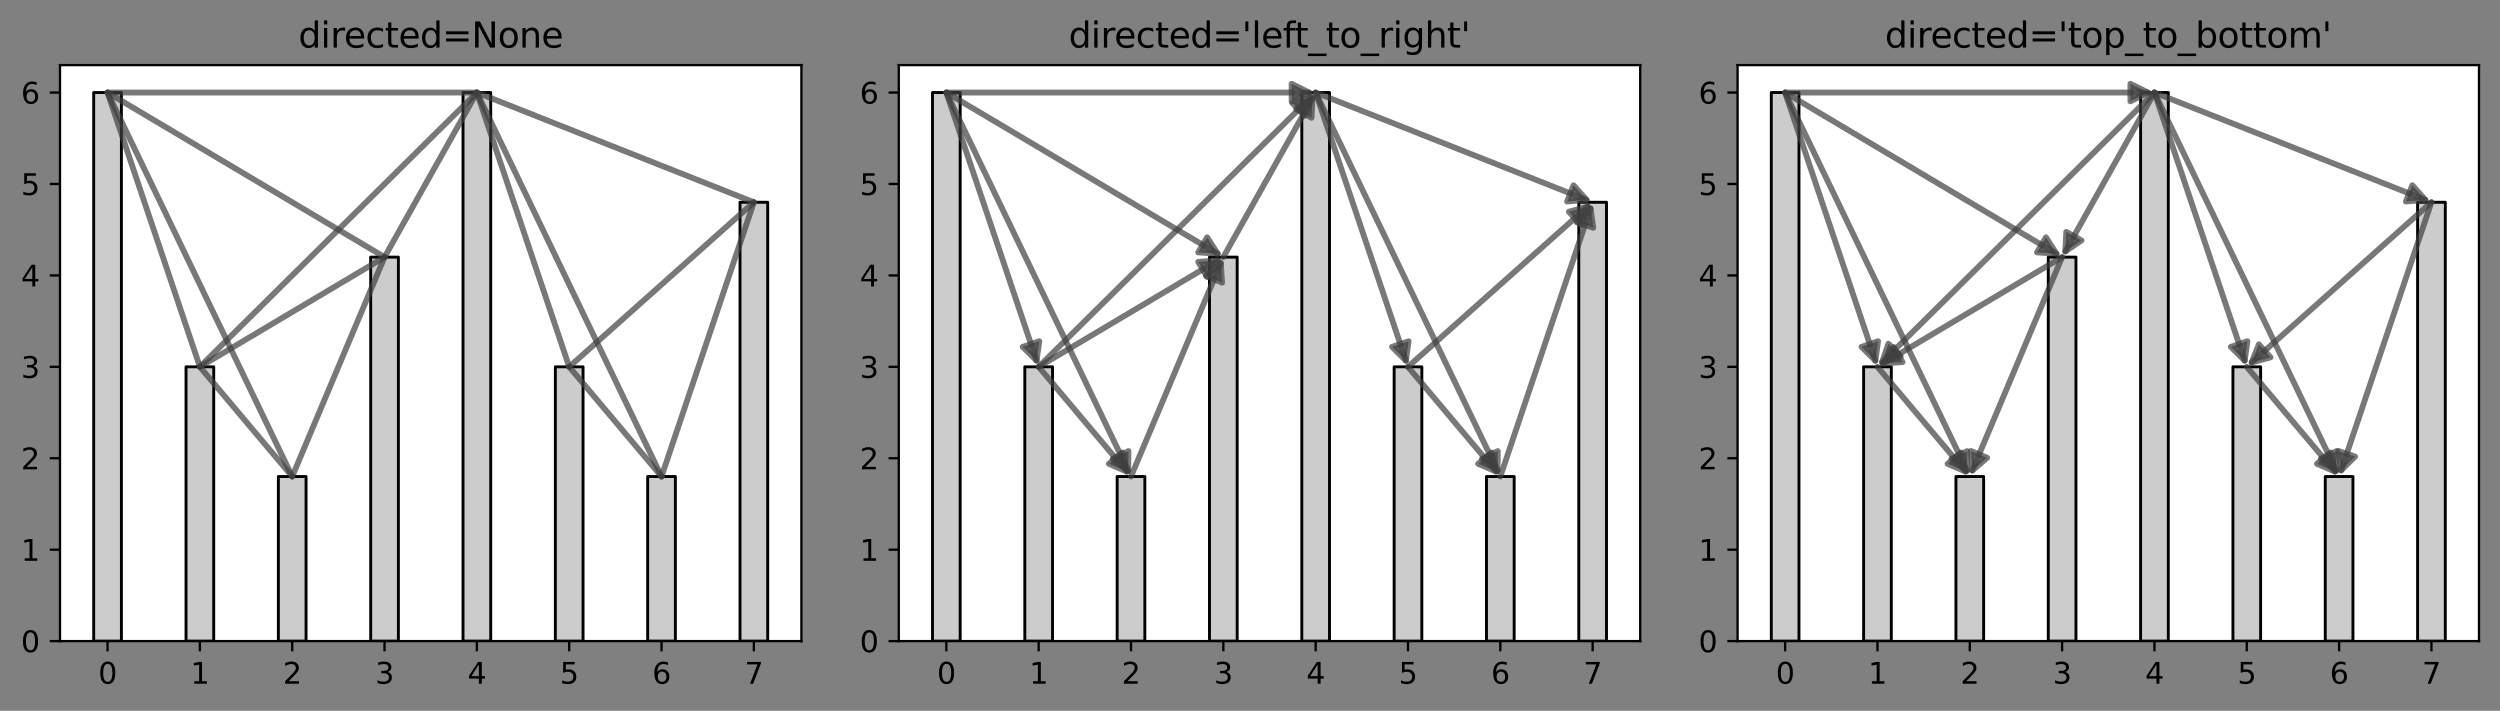 <?xml version="1.0" encoding="utf-8" standalone="no"?>
<!DOCTYPE svg PUBLIC "-//W3C//DTD SVG 1.1//EN"
  "http://www.w3.org/Graphics/SVG/1.1/DTD/svg11.dtd">
<svg height="243.596pt" version="1.1" viewBox="0 0 856.788 243.596" width="856.788pt" xmlns="http://www.w3.org/2000/svg" xmlns:xlink="http://www.w3.org/1999/xlink">
 <rect x="0" y="0" width="856.788" height="243.596" fill="#808080" stroke="none"/>
 <defs>
  <style type="text/css">*{stroke-linecap:butt;stroke-linejoin:round;}</style>
 </defs>
 <g id="figure_1">
  <g id="patch_1">
   <path d="M 0 243.596 
L 856.788 243.596 
L 856.788 0 
L 0 0 
z
" style="fill:none;"/>
  </g>
  <g id="axes_1">
   <g id="patch_2">
    <path d="M 20.562 219.718 
L 274.654 219.718 
L 274.654 22.318 
L 20.562 22.318 
z
" style="fill:#ffffff;"/>
   </g>
   <g id="patch_3">
    <path clip-path="url(#pc26e6cf42a)" d="M 32.112 219.718 
L 41.605 219.718 
L 41.605 31.718 
L 32.112 31.718 
z
" style="fill:#cccccc;stroke:#000000;stroke-linejoin:miter;"/>
   </g>
   <g id="patch_4">
    <path clip-path="url(#pc26e6cf42a)" d="M 63.755 219.718 
L 73.248 219.718 
L 73.248 125.718 
L 63.755 125.718 
z
" style="fill:#cccccc;stroke:#000000;stroke-linejoin:miter;"/>
   </g>
   <g id="patch_5">
    <path clip-path="url(#pc26e6cf42a)" d="M 95.398 219.718 
L 104.891 219.718 
L 104.891 163.318 
L 95.398 163.318 
z
" style="fill:#cccccc;stroke:#000000;stroke-linejoin:miter;"/>
   </g>
   <g id="patch_6">
    <path clip-path="url(#pc26e6cf42a)" d="M 127.041 219.718 
L 136.533 219.718 
L 136.533 88.118 
L 127.041 88.118 
z
" style="fill:#cccccc;stroke:#000000;stroke-linejoin:miter;"/>
   </g>
   <g id="patch_7">
    <path clip-path="url(#pc26e6cf42a)" d="M 158.683 219.718 
L 168.176 219.718 
L 168.176 31.718 
L 158.683 31.718 
z
" style="fill:#cccccc;stroke:#000000;stroke-linejoin:miter;"/>
   </g>
   <g id="patch_8">
    <path clip-path="url(#pc26e6cf42a)" d="M 190.326 219.718 
L 199.819 219.718 
L 199.819 125.718 
L 190.326 125.718 
z
" style="fill:#cccccc;stroke:#000000;stroke-linejoin:miter;"/>
   </g>
   <g id="patch_9">
    <path clip-path="url(#pc26e6cf42a)" d="M 221.969 219.718 
L 231.462 219.718 
L 231.462 163.318 
L 221.969 163.318 
z
" style="fill:#cccccc;stroke:#000000;stroke-linejoin:miter;"/>
   </g>
   <g id="patch_10">
    <path clip-path="url(#pc26e6cf42a)" d="M 253.612 219.718 
L 263.105 219.718 
L 263.105 69.318 
L 253.612 69.318 
z
" style="fill:#cccccc;stroke:#000000;stroke-linejoin:miter;"/>
   </g>
   <g id="patch_11">
    <path clip-path="url(#pc26e6cf42a)" d="M 36.859 31.718 
Q 52.68 78.718 68.501 125.718 
" style="fill:none;stroke:#404040;stroke-linecap:round;stroke-opacity:0.7;stroke-width:2;"/>
   </g>
   <g id="patch_12">
    <path clip-path="url(#pc26e6cf42a)" d="M 36.859 31.718 
Q 68.501 97.518 100.144 163.318 
" style="fill:none;stroke:#404040;stroke-linecap:round;stroke-opacity:0.7;stroke-width:2;"/>
   </g>
   <g id="patch_13">
    <path clip-path="url(#pc26e6cf42a)" d="M 36.859 31.718 
Q 84.323 59.918 131.787 88.118 
" style="fill:none;stroke:#404040;stroke-linecap:round;stroke-opacity:0.7;stroke-width:2;"/>
   </g>
   <g id="patch_14">
    <path clip-path="url(#pc26e6cf42a)" d="M 36.859 31.718 
Q 100.144 31.718 163.43 31.718 
" style="fill:none;stroke:#404040;stroke-linecap:round;stroke-opacity:0.7;stroke-width:2;"/>
   </g>
   <g id="patch_15">
    <path clip-path="url(#pc26e6cf42a)" d="M 131.787 88.118 
Q 147.608 59.918 163.43 31.718 
" style="fill:none;stroke:#404040;stroke-linecap:round;stroke-opacity:0.7;stroke-width:2;"/>
   </g>
   <g id="patch_16">
    <path clip-path="url(#pc26e6cf42a)" d="M 68.501 125.718 
Q 115.966 78.718 163.43 31.718 
" style="fill:none;stroke:#404040;stroke-linecap:round;stroke-opacity:0.7;stroke-width:2;"/>
   </g>
   <g id="patch_17">
    <path clip-path="url(#pc26e6cf42a)" d="M 163.43 31.718 
Q 179.251 78.718 195.073 125.718 
" style="fill:none;stroke:#404040;stroke-linecap:round;stroke-opacity:0.7;stroke-width:2;"/>
   </g>
   <g id="patch_18">
    <path clip-path="url(#pc26e6cf42a)" d="M 163.43 31.718 
Q 195.073 97.518 226.715 163.318 
" style="fill:none;stroke:#404040;stroke-linecap:round;stroke-opacity:0.7;stroke-width:2;"/>
   </g>
   <g id="patch_19">
    <path clip-path="url(#pc26e6cf42a)" d="M 163.43 31.718 
Q 210.894 50.518 258.358 69.318 
" style="fill:none;stroke:#404040;stroke-linecap:round;stroke-opacity:0.7;stroke-width:2;"/>
   </g>
   <g id="patch_20">
    <path clip-path="url(#pc26e6cf42a)" d="M 100.144 163.318 
Q 115.966 125.718 131.787 88.118 
" style="fill:none;stroke:#404040;stroke-linecap:round;stroke-opacity:0.7;stroke-width:2;"/>
   </g>
   <g id="patch_21">
    <path clip-path="url(#pc26e6cf42a)" d="M 68.501 125.718 
Q 100.144 106.918 131.787 88.118 
" style="fill:none;stroke:#404040;stroke-linecap:round;stroke-opacity:0.7;stroke-width:2;"/>
   </g>
   <g id="patch_22">
    <path clip-path="url(#pc26e6cf42a)" d="M 226.715 163.318 
Q 242.537 116.318 258.358 69.318 
" style="fill:none;stroke:#404040;stroke-linecap:round;stroke-opacity:0.7;stroke-width:2;"/>
   </g>
   <g id="patch_23">
    <path clip-path="url(#pc26e6cf42a)" d="M 195.073 125.718 
Q 226.715 97.518 258.358 69.318 
" style="fill:none;stroke:#404040;stroke-linecap:round;stroke-opacity:0.7;stroke-width:2;"/>
   </g>
   <g id="patch_24">
    <path clip-path="url(#pc26e6cf42a)" d="M 68.501 125.718 
Q 84.323 144.518 100.144 163.318 
" style="fill:none;stroke:#404040;stroke-linecap:round;stroke-opacity:0.7;stroke-width:2;"/>
   </g>
   <g id="patch_25">
    <path clip-path="url(#pc26e6cf42a)" d="M 195.073 125.718 
Q 210.894 144.518 226.715 163.318 
" style="fill:none;stroke:#404040;stroke-linecap:round;stroke-opacity:0.7;stroke-width:2;"/>
   </g>
   <g id="matplotlib.axis_1">
    <g id="xtick_1">
     <g id="line2d_1">
      <defs>
       <path d="M 0 0 
L 0 3.5 
" id="m551ccdecf3" style="stroke:#000000;stroke-width:0.8;"/>
      </defs>
      <g>
       <use style="stroke:#000000;stroke-width:0.8;" x="36.859" xlink:href="#m551ccdecf3" y="219.718"/>
      </g>
     </g>
     <g id="text_1">
      <!-- 0 -->
      <g transform="translate(33.677 234.317)scale(0.1 -0.1)">
       <defs>
        <path d="M 2034 4250 
Q 1547 4250 1301 3770 
Q 1056 3291 1056 2328 
Q 1056 1369 1301 889 
Q 1547 409 2034 409 
Q 2525 409 2770 889 
Q 3016 1369 3016 2328 
Q 3016 3291 2770 3770 
Q 2525 4250 2034 4250 
z
M 2034 4750 
Q 2819 4750 3233 4129 
Q 3647 3509 3647 2328 
Q 3647 1150 3233 529 
Q 2819 -91 2034 -91 
Q 1250 -91 836 529 
Q 422 1150 422 2328 
Q 422 3509 836 4129 
Q 1250 4750 2034 4750 
z
" id="DejaVuSans-30" transform="scale(0.016)"/>
       </defs>
       <use xlink:href="#DejaVuSans-30"/>
      </g>
     </g>
    </g>
    <g id="xtick_2">
     <g id="line2d_2">
      <g>
       <use style="stroke:#000000;stroke-width:0.8;" x="68.501" xlink:href="#m551ccdecf3" y="219.718"/>
      </g>
     </g>
     <g id="text_2">
      <!-- 1 -->
      <g transform="translate(65.32 234.317)scale(0.1 -0.1)">
       <defs>
        <path d="M 794 531 
L 1825 531 
L 1825 4091 
L 703 3866 
L 703 4441 
L 1819 4666 
L 2450 4666 
L 2450 531 
L 3481 531 
L 3481 0 
L 794 0 
L 794 531 
z
" id="DejaVuSans-31" transform="scale(0.016)"/>
       </defs>
       <use xlink:href="#DejaVuSans-31"/>
      </g>
     </g>
    </g>
    <g id="xtick_3">
     <g id="line2d_3">
      <g>
       <use style="stroke:#000000;stroke-width:0.8;" x="100.144" xlink:href="#m551ccdecf3" y="219.718"/>
      </g>
     </g>
     <g id="text_3">
      <!-- 2 -->
      <g transform="translate(96.963 234.317)scale(0.1 -0.1)">
       <defs>
        <path d="M 1228 531 
L 3431 531 
L 3431 0 
L 469 0 
L 469 531 
Q 828 903 1448 1529 
Q 2069 2156 2228 2338 
Q 2531 2678 2651 2914 
Q 2772 3150 2772 3378 
Q 2772 3750 2511 3984 
Q 2250 4219 1831 4219 
Q 1534 4219 1204 4116 
Q 875 4013 500 3803 
L 500 4441 
Q 881 4594 1212 4672 
Q 1544 4750 1819 4750 
Q 2544 4750 2975 4387 
Q 3406 4025 3406 3419 
Q 3406 3131 3298 2873 
Q 3191 2616 2906 2266 
Q 2828 2175 2409 1742 
Q 1991 1309 1228 531 
z
" id="DejaVuSans-32" transform="scale(0.016)"/>
       </defs>
       <use xlink:href="#DejaVuSans-32"/>
      </g>
     </g>
    </g>
    <g id="xtick_4">
     <g id="line2d_4">
      <g>
       <use style="stroke:#000000;stroke-width:0.8;" x="131.787" xlink:href="#m551ccdecf3" y="219.718"/>
      </g>
     </g>
     <g id="text_4">
      <!-- 3 -->
      <g transform="translate(128.606 234.317)scale(0.1 -0.1)">
       <defs>
        <path d="M 2597 2516 
Q 3050 2419 3304 2112 
Q 3559 1806 3559 1356 
Q 3559 666 3084 287 
Q 2609 -91 1734 -91 
Q 1441 -91 1130 -33 
Q 819 25 488 141 
L 488 750 
Q 750 597 1062 519 
Q 1375 441 1716 441 
Q 2309 441 2620 675 
Q 2931 909 2931 1356 
Q 2931 1769 2642 2001 
Q 2353 2234 1838 2234 
L 1294 2234 
L 1294 2753 
L 1863 2753 
Q 2328 2753 2575 2939 
Q 2822 3125 2822 3475 
Q 2822 3834 2567 4026 
Q 2313 4219 1838 4219 
Q 1578 4219 1281 4162 
Q 984 4106 628 3988 
L 628 4550 
Q 988 4650 1302 4700 
Q 1616 4750 1894 4750 
Q 2613 4750 3031 4423 
Q 3450 4097 3450 3541 
Q 3450 3153 3228 2886 
Q 3006 2619 2597 2516 
z
" id="DejaVuSans-33" transform="scale(0.016)"/>
       </defs>
       <use xlink:href="#DejaVuSans-33"/>
      </g>
     </g>
    </g>
    <g id="xtick_5">
     <g id="line2d_5">
      <g>
       <use style="stroke:#000000;stroke-width:0.8;" x="163.43" xlink:href="#m551ccdecf3" y="219.718"/>
      </g>
     </g>
     <g id="text_5">
      <!-- 4 -->
      <g transform="translate(160.248 234.317)scale(0.1 -0.1)">
       <defs>
        <path d="M 2419 4116 
L 825 1625 
L 2419 1625 
L 2419 4116 
z
M 2253 4666 
L 3047 4666 
L 3047 1625 
L 3713 1625 
L 3713 1100 
L 3047 1100 
L 3047 0 
L 2419 0 
L 2419 1100 
L 313 1100 
L 313 1709 
L 2253 4666 
z
" id="DejaVuSans-34" transform="scale(0.016)"/>
       </defs>
       <use xlink:href="#DejaVuSans-34"/>
      </g>
     </g>
    </g>
    <g id="xtick_6">
     <g id="line2d_6">
      <g>
       <use style="stroke:#000000;stroke-width:0.8;" x="195.073" xlink:href="#m551ccdecf3" y="219.718"/>
      </g>
     </g>
     <g id="text_6">
      <!-- 5 -->
      <g transform="translate(191.891 234.317)scale(0.1 -0.1)">
       <defs>
        <path d="M 691 4666 
L 3169 4666 
L 3169 4134 
L 1269 4134 
L 1269 2991 
Q 1406 3038 1543 3061 
Q 1681 3084 1819 3084 
Q 2600 3084 3056 2656 
Q 3513 2228 3513 1497 
Q 3513 744 3044 326 
Q 2575 -91 1722 -91 
Q 1428 -91 1123 -41 
Q 819 9 494 109 
L 494 744 
Q 775 591 1075 516 
Q 1375 441 1709 441 
Q 2250 441 2565 725 
Q 2881 1009 2881 1497 
Q 2881 1984 2565 2268 
Q 2250 2553 1709 2553 
Q 1456 2553 1204 2497 
Q 953 2441 691 2322 
L 691 4666 
z
" id="DejaVuSans-35" transform="scale(0.016)"/>
       </defs>
       <use xlink:href="#DejaVuSans-35"/>
      </g>
     </g>
    </g>
    <g id="xtick_7">
     <g id="line2d_7">
      <g>
       <use style="stroke:#000000;stroke-width:0.8;" x="226.715" xlink:href="#m551ccdecf3" y="219.718"/>
      </g>
     </g>
     <g id="text_7">
      <!-- 6 -->
      <g transform="translate(223.534 234.317)scale(0.1 -0.1)">
       <defs>
        <path d="M 2113 2584 
Q 1688 2584 1439 2293 
Q 1191 2003 1191 1497 
Q 1191 994 1439 701 
Q 1688 409 2113 409 
Q 2538 409 2786 701 
Q 3034 994 3034 1497 
Q 3034 2003 2786 2293 
Q 2538 2584 2113 2584 
z
M 3366 4563 
L 3366 3988 
Q 3128 4100 2886 4159 
Q 2644 4219 2406 4219 
Q 1781 4219 1451 3797 
Q 1122 3375 1075 2522 
Q 1259 2794 1537 2939 
Q 1816 3084 2150 3084 
Q 2853 3084 3261 2657 
Q 3669 2231 3669 1497 
Q 3669 778 3244 343 
Q 2819 -91 2113 -91 
Q 1303 -91 875 529 
Q 447 1150 447 2328 
Q 447 3434 972 4092 
Q 1497 4750 2381 4750 
Q 2619 4750 2861 4703 
Q 3103 4656 3366 4563 
z
" id="DejaVuSans-36" transform="scale(0.016)"/>
       </defs>
       <use xlink:href="#DejaVuSans-36"/>
      </g>
     </g>
    </g>
    <g id="xtick_8">
     <g id="line2d_8">
      <g>
       <use style="stroke:#000000;stroke-width:0.8;" x="258.358" xlink:href="#m551ccdecf3" y="219.718"/>
      </g>
     </g>
     <g id="text_8">
      <!-- 7 -->
      <g transform="translate(255.177 234.317)scale(0.1 -0.1)">
       <defs>
        <path d="M 525 4666 
L 3525 4666 
L 3525 4397 
L 1831 0 
L 1172 0 
L 2766 4134 
L 525 4134 
L 525 4666 
z
" id="DejaVuSans-37" transform="scale(0.016)"/>
       </defs>
       <use xlink:href="#DejaVuSans-37"/>
      </g>
     </g>
    </g>
   </g>
   <g id="matplotlib.axis_2">
    <g id="ytick_1">
     <g id="line2d_9">
      <defs>
       <path d="M 0 0 
L -3.5 0 
" id="m859392a86f" style="stroke:#000000;stroke-width:0.8;"/>
      </defs>
      <g>
       <use style="stroke:#000000;stroke-width:0.8;" x="20.562" xlink:href="#m859392a86f" y="219.718"/>
      </g>
     </g>
     <g id="text_9">
      <!-- 0 -->
      <g transform="translate(7.2 223.517)scale(0.1 -0.1)">
       <use xlink:href="#DejaVuSans-30"/>
      </g>
     </g>
    </g>
    <g id="ytick_2">
     <g id="line2d_10">
      <g>
       <use style="stroke:#000000;stroke-width:0.8;" x="20.562" xlink:href="#m859392a86f" y="188.385"/>
      </g>
     </g>
     <g id="text_10">
      <!-- 1 -->
      <g transform="translate(7.2 192.184)scale(0.1 -0.1)">
       <use xlink:href="#DejaVuSans-31"/>
      </g>
     </g>
    </g>
    <g id="ytick_3">
     <g id="line2d_11">
      <g>
       <use style="stroke:#000000;stroke-width:0.8;" x="20.562" xlink:href="#m859392a86f" y="157.051"/>
      </g>
     </g>
     <g id="text_11">
      <!-- 2 -->
      <g transform="translate(7.2 160.851)scale(0.1 -0.1)">
       <use xlink:href="#DejaVuSans-32"/>
      </g>
     </g>
    </g>
    <g id="ytick_4">
     <g id="line2d_12">
      <g>
       <use style="stroke:#000000;stroke-width:0.8;" x="20.562" xlink:href="#m859392a86f" y="125.718"/>
      </g>
     </g>
     <g id="text_12">
      <!-- 3 -->
      <g transform="translate(7.2 129.517)scale(0.1 -0.1)">
       <use xlink:href="#DejaVuSans-33"/>
      </g>
     </g>
    </g>
    <g id="ytick_5">
     <g id="line2d_13">
      <g>
       <use style="stroke:#000000;stroke-width:0.8;" x="20.562" xlink:href="#m859392a86f" y="94.385"/>
      </g>
     </g>
     <g id="text_13">
      <!-- 4 -->
      <g transform="translate(7.2 98.184)scale(0.1 -0.1)">
       <use xlink:href="#DejaVuSans-34"/>
      </g>
     </g>
    </g>
    <g id="ytick_6">
     <g id="line2d_14">
      <g>
       <use style="stroke:#000000;stroke-width:0.8;" x="20.562" xlink:href="#m859392a86f" y="63.051"/>
      </g>
     </g>
     <g id="text_14">
      <!-- 5 -->
      <g transform="translate(7.2 66.851)scale(0.1 -0.1)">
       <use xlink:href="#DejaVuSans-35"/>
      </g>
     </g>
    </g>
    <g id="ytick_7">
     <g id="line2d_15">
      <g>
       <use style="stroke:#000000;stroke-width:0.8;" x="20.562" xlink:href="#m859392a86f" y="31.718"/>
      </g>
     </g>
     <g id="text_15">
      <!-- 6 -->
      <g transform="translate(7.2 35.517)scale(0.1 -0.1)">
       <use xlink:href="#DejaVuSans-36"/>
      </g>
     </g>
    </g>
   </g>
   <g id="patch_26">
    <path d="M 20.562 219.718 
L 20.562 22.318 
" style="fill:none;stroke:#000000;stroke-linecap:square;stroke-linejoin:miter;stroke-width:0.8;"/>
   </g>
   <g id="patch_27">
    <path d="M 274.654 219.718 
L 274.654 22.318 
" style="fill:none;stroke:#000000;stroke-linecap:square;stroke-linejoin:miter;stroke-width:0.8;"/>
   </g>
   <g id="patch_28">
    <path d="M 20.562 219.718 
L 274.654 219.718 
" style="fill:none;stroke:#000000;stroke-linecap:square;stroke-linejoin:miter;stroke-width:0.8;"/>
   </g>
   <g id="patch_29">
    <path d="M 20.562 22.318 
L 274.654 22.318 
" style="fill:none;stroke:#000000;stroke-linecap:square;stroke-linejoin:miter;stroke-width:0.8;"/>
   </g>
   <g id="text_16">
    <!-- directed=None -->
    <g transform="translate(102.275 16.318)scale(0.12 -0.12)">
     <defs>
      <path d="M 2906 2969 
L 2906 4863 
L 3481 4863 
L 3481 0 
L 2906 0 
L 2906 525 
Q 2725 213 2448 61 
Q 2172 -91 1784 -91 
Q 1150 -91 751 415 
Q 353 922 353 1747 
Q 353 2572 751 3078 
Q 1150 3584 1784 3584 
Q 2172 3584 2448 3432 
Q 2725 3281 2906 2969 
z
M 947 1747 
Q 947 1113 1208 752 
Q 1469 391 1925 391 
Q 2381 391 2643 752 
Q 2906 1113 2906 1747 
Q 2906 2381 2643 2742 
Q 2381 3103 1925 3103 
Q 1469 3103 1208 2742 
Q 947 2381 947 1747 
z
" id="DejaVuSans-64" transform="scale(0.016)"/>
      <path d="M 603 3500 
L 1178 3500 
L 1178 0 
L 603 0 
L 603 3500 
z
M 603 4863 
L 1178 4863 
L 1178 4134 
L 603 4134 
L 603 4863 
z
" id="DejaVuSans-69" transform="scale(0.016)"/>
      <path d="M 2631 2963 
Q 2534 3019 2420 3045 
Q 2306 3072 2169 3072 
Q 1681 3072 1420 2755 
Q 1159 2438 1159 1844 
L 1159 0 
L 581 0 
L 581 3500 
L 1159 3500 
L 1159 2956 
Q 1341 3275 1631 3429 
Q 1922 3584 2338 3584 
Q 2397 3584 2469 3576 
Q 2541 3569 2628 3553 
L 2631 2963 
z
" id="DejaVuSans-72" transform="scale(0.016)"/>
      <path d="M 3597 1894 
L 3597 1613 
L 953 1613 
Q 991 1019 1311 708 
Q 1631 397 2203 397 
Q 2534 397 2845 478 
Q 3156 559 3463 722 
L 3463 178 
Q 3153 47 2828 -22 
Q 2503 -91 2169 -91 
Q 1331 -91 842 396 
Q 353 884 353 1716 
Q 353 2575 817 3079 
Q 1281 3584 2069 3584 
Q 2775 3584 3186 3129 
Q 3597 2675 3597 1894 
z
M 3022 2063 
Q 3016 2534 2758 2815 
Q 2500 3097 2075 3097 
Q 1594 3097 1305 2825 
Q 1016 2553 972 2059 
L 3022 2063 
z
" id="DejaVuSans-65" transform="scale(0.016)"/>
      <path d="M 3122 3366 
L 3122 2828 
Q 2878 2963 2633 3030 
Q 2388 3097 2138 3097 
Q 1578 3097 1268 2742 
Q 959 2388 959 1747 
Q 959 1106 1268 751 
Q 1578 397 2138 397 
Q 2388 397 2633 464 
Q 2878 531 3122 666 
L 3122 134 
Q 2881 22 2623 -34 
Q 2366 -91 2075 -91 
Q 1284 -91 818 406 
Q 353 903 353 1747 
Q 353 2603 823 3093 
Q 1294 3584 2113 3584 
Q 2378 3584 2631 3529 
Q 2884 3475 3122 3366 
z
" id="DejaVuSans-63" transform="scale(0.016)"/>
      <path d="M 1172 4494 
L 1172 3500 
L 2356 3500 
L 2356 3053 
L 1172 3053 
L 1172 1153 
Q 1172 725 1289 603 
Q 1406 481 1766 481 
L 2356 481 
L 2356 0 
L 1766 0 
Q 1100 0 847 248 
Q 594 497 594 1153 
L 594 3053 
L 172 3053 
L 172 3500 
L 594 3500 
L 594 4494 
L 1172 4494 
z
" id="DejaVuSans-74" transform="scale(0.016)"/>
      <path d="M 678 2906 
L 4684 2906 
L 4684 2381 
L 678 2381 
L 678 2906 
z
M 678 1631 
L 4684 1631 
L 4684 1100 
L 678 1100 
L 678 1631 
z
" id="DejaVuSans-3d" transform="scale(0.016)"/>
      <path d="M 628 4666 
L 1478 4666 
L 3547 763 
L 3547 4666 
L 4159 4666 
L 4159 0 
L 3309 0 
L 1241 3903 
L 1241 0 
L 628 0 
L 628 4666 
z
" id="DejaVuSans-4e" transform="scale(0.016)"/>
      <path d="M 1959 3097 
Q 1497 3097 1228 2736 
Q 959 2375 959 1747 
Q 959 1119 1226 758 
Q 1494 397 1959 397 
Q 2419 397 2687 759 
Q 2956 1122 2956 1747 
Q 2956 2369 2687 2733 
Q 2419 3097 1959 3097 
z
M 1959 3584 
Q 2709 3584 3137 3096 
Q 3566 2609 3566 1747 
Q 3566 888 3137 398 
Q 2709 -91 1959 -91 
Q 1206 -91 779 398 
Q 353 888 353 1747 
Q 353 2609 779 3096 
Q 1206 3584 1959 3584 
z
" id="DejaVuSans-6f" transform="scale(0.016)"/>
      <path d="M 3513 2113 
L 3513 0 
L 2938 0 
L 2938 2094 
Q 2938 2591 2744 2837 
Q 2550 3084 2163 3084 
Q 1697 3084 1428 2787 
Q 1159 2491 1159 1978 
L 1159 0 
L 581 0 
L 581 3500 
L 1159 3500 
L 1159 2956 
Q 1366 3272 1645 3428 
Q 1925 3584 2291 3584 
Q 2894 3584 3203 3211 
Q 3513 2838 3513 2113 
z
" id="DejaVuSans-6e" transform="scale(0.016)"/>
     </defs>
     <use xlink:href="#DejaVuSans-64"/>
     <use x="63.477" xlink:href="#DejaVuSans-69"/>
     <use x="91.26" xlink:href="#DejaVuSans-72"/>
     <use x="130.123" xlink:href="#DejaVuSans-65"/>
     <use x="191.646" xlink:href="#DejaVuSans-63"/>
     <use x="246.627" xlink:href="#DejaVuSans-74"/>
     <use x="285.836" xlink:href="#DejaVuSans-65"/>
     <use x="347.359" xlink:href="#DejaVuSans-64"/>
     <use x="410.836" xlink:href="#DejaVuSans-3d"/>
     <use x="494.625" xlink:href="#DejaVuSans-4e"/>
     <use x="569.43" xlink:href="#DejaVuSans-6f"/>
     <use x="630.611" xlink:href="#DejaVuSans-6e"/>
     <use x="693.99" xlink:href="#DejaVuSans-65"/>
    </g>
   </g>
  </g>
  <g id="axes_2">
   <g id="patch_30">
    <path d="M 308.029 219.718 
L 562.121 219.718 
L 562.121 22.318 
L 308.029 22.318 
z
" style="fill:#ffffff;"/>
   </g>
   <g id="patch_31">
    <path clip-path="url(#p4b5983e911)" d="M 319.579 219.718 
L 329.072 219.718 
L 329.072 31.718 
L 319.579 31.718 
z
" style="fill:#cccccc;stroke:#000000;stroke-linejoin:miter;"/>
   </g>
   <g id="patch_32">
    <path clip-path="url(#p4b5983e911)" d="M 351.222 219.718 
L 360.714 219.718 
L 360.714 125.718 
L 351.222 125.718 
z
" style="fill:#cccccc;stroke:#000000;stroke-linejoin:miter;"/>
   </g>
   <g id="patch_33">
    <path clip-path="url(#p4b5983e911)" d="M 382.864 219.718 
L 392.357 219.718 
L 392.357 163.318 
L 382.864 163.318 
z
" style="fill:#cccccc;stroke:#000000;stroke-linejoin:miter;"/>
   </g>
   <g id="patch_34">
    <path clip-path="url(#p4b5983e911)" d="M 414.507 219.718 
L 424 219.718 
L 424 88.118 
L 414.507 88.118 
z
" style="fill:#cccccc;stroke:#000000;stroke-linejoin:miter;"/>
   </g>
   <g id="patch_35">
    <path clip-path="url(#p4b5983e911)" d="M 446.15 219.718 
L 455.643 219.718 
L 455.643 31.718 
L 446.15 31.718 
z
" style="fill:#cccccc;stroke:#000000;stroke-linejoin:miter;"/>
   </g>
   <g id="patch_36">
    <path clip-path="url(#p4b5983e911)" d="M 477.793 219.718 
L 487.286 219.718 
L 487.286 125.718 
L 477.793 125.718 
z
" style="fill:#cccccc;stroke:#000000;stroke-linejoin:miter;"/>
   </g>
   <g id="patch_37">
    <path clip-path="url(#p4b5983e911)" d="M 509.436 219.718 
L 518.928 219.718 
L 518.928 163.318 
L 509.436 163.318 
z
" style="fill:#cccccc;stroke:#000000;stroke-linejoin:miter;"/>
   </g>
   <g id="patch_38">
    <path clip-path="url(#p4b5983e911)" d="M 541.078 219.718 
L 550.571 219.718 
L 550.571 69.318 
L 541.078 69.318 
z
" style="fill:#cccccc;stroke:#000000;stroke-linejoin:miter;"/>
   </g>
   <g id="patch_39">
    <path clip-path="url(#p4b5983e911)" d="M 324.325 31.718 
Q 340.147 78.718 355.255 123.599 
" style="fill:none;stroke:#404040;stroke-linecap:round;stroke-opacity:0.7;stroke-width:2;"/>
    <path clip-path="url(#p4b5983e911)" d="M 356.184 116.955 
L 355.255 123.599 
L 350.497 118.87 
L 356.184 116.955 
z
" style="fill:#404040;fill-opacity:0.7;stroke:#404040;stroke-linecap:round;stroke-opacity:0.7;stroke-width:2;"/>
   </g>
   <g id="patch_40">
    <path clip-path="url(#p4b5983e911)" d="M 324.325 31.718 
Q 355.968 97.518 386.642 161.303 
" style="fill:none;stroke:#404040;stroke-linecap:round;stroke-opacity:0.7;stroke-width:2;"/>
    <path clip-path="url(#p4b5983e911)" d="M 386.745 154.596 
L 386.642 161.303 
L 381.338 157.196 
L 386.745 154.596 
z
" style="fill:#404040;fill-opacity:0.7;stroke:#404040;stroke-linecap:round;stroke-opacity:0.7;stroke-width:2;"/>
   </g>
   <g id="patch_41">
    <path clip-path="url(#p4b5983e911)" d="M 324.325 31.718 
Q 371.789 59.918 417.331 86.976 
" style="fill:none;stroke:#404040;stroke-linecap:round;stroke-opacity:0.7;stroke-width:2;"/>
    <path clip-path="url(#p4b5983e911)" d="M 413.705 81.332 
L 417.331 86.976 
L 410.641 86.49 
L 413.705 81.332 
z
" style="fill:#404040;fill-opacity:0.7;stroke:#404040;stroke-linecap:round;stroke-opacity:0.7;stroke-width:2;"/>
   </g>
   <g id="patch_42">
    <path clip-path="url(#p4b5983e911)" d="M 324.325 31.718 
Q 387.611 31.718 448.66 31.718 
" style="fill:none;stroke:#404040;stroke-linecap:round;stroke-opacity:0.7;stroke-width:2;"/>
    <path clip-path="url(#p4b5983e911)" d="M 442.66 28.718 
L 448.66 31.718 
L 442.66 34.718 
L 442.66 28.718 
z
" style="fill:#404040;fill-opacity:0.7;stroke:#404040;stroke-linecap:round;stroke-opacity:0.7;stroke-width:2;"/>
   </g>
   <g id="patch_43">
    <path clip-path="url(#p4b5983e911)" d="M 419.254 88.118 
Q 435.075 59.918 449.802 33.668 
" style="fill:none;stroke:#404040;stroke-linecap:round;stroke-opacity:0.7;stroke-width:2;"/>
    <path clip-path="url(#p4b5983e911)" d="M 444.25 37.433 
L 449.802 33.668 
L 449.483 40.369 
L 444.25 37.433 
z
" style="fill:#404040;fill-opacity:0.7;stroke:#404040;stroke-linecap:round;stroke-opacity:0.7;stroke-width:2;"/>
   </g>
   <g id="patch_44">
    <path clip-path="url(#p4b5983e911)" d="M 355.968 125.718 
Q 403.432 78.718 449.308 33.291 
" style="fill:none;stroke:#404040;stroke-linecap:round;stroke-opacity:0.7;stroke-width:2;"/>
    <path clip-path="url(#p4b5983e911)" d="M 442.933 35.381 
L 449.308 33.291 
L 447.155 39.645 
L 442.933 35.381 
z
" style="fill:#404040;fill-opacity:0.7;stroke:#404040;stroke-linecap:round;stroke-opacity:0.7;stroke-width:2;"/>
   </g>
   <g id="patch_45">
    <path clip-path="url(#p4b5983e911)" d="M 450.896 31.718 
Q 466.718 78.718 481.826 123.599 
" style="fill:none;stroke:#404040;stroke-linecap:round;stroke-opacity:0.7;stroke-width:2;"/>
    <path clip-path="url(#p4b5983e911)" d="M 482.755 116.955 
L 481.826 123.599 
L 477.068 118.87 
L 482.755 116.955 
z
" style="fill:#404040;fill-opacity:0.7;stroke:#404040;stroke-linecap:round;stroke-opacity:0.7;stroke-width:2;"/>
   </g>
   <g id="patch_46">
    <path clip-path="url(#p4b5983e911)" d="M 450.896 31.718 
Q 482.539 97.518 513.213 161.303 
" style="fill:none;stroke:#404040;stroke-linecap:round;stroke-opacity:0.7;stroke-width:2;"/>
    <path clip-path="url(#p4b5983e911)" d="M 513.316 154.596 
L 513.213 161.303 
L 507.909 157.196 
L 513.316 154.596 
z
" style="fill:#404040;fill-opacity:0.7;stroke:#404040;stroke-linecap:round;stroke-opacity:0.7;stroke-width:2;"/>
   </g>
   <g id="patch_47">
    <path clip-path="url(#p4b5983e911)" d="M 450.896 31.718 
Q 498.361 50.518 543.746 68.495 
" style="fill:none;stroke:#404040;stroke-linecap:round;stroke-opacity:0.7;stroke-width:2;"/>
    <path clip-path="url(#p4b5983e911)" d="M 539.272 63.496 
L 543.746 68.495 
L 537.063 69.074 
L 539.272 63.496 
z
" style="fill:#404040;fill-opacity:0.7;stroke:#404040;stroke-linecap:round;stroke-opacity:0.7;stroke-width:2;"/>
   </g>
   <g id="patch_48">
    <path clip-path="url(#p4b5983e911)" d="M 387.611 163.318 
Q 403.432 125.718 418.386 90.179 
" style="fill:none;stroke:#404040;stroke-linecap:round;stroke-opacity:0.7;stroke-width:2;"/>
    <path clip-path="url(#p4b5983e911)" d="M 413.294 94.546 
L 418.386 90.179 
L 418.824 96.873 
L 413.294 94.546 
z
" style="fill:#404040;fill-opacity:0.7;stroke:#404040;stroke-linecap:round;stroke-opacity:0.7;stroke-width:2;"/>
   </g>
   <g id="patch_49">
    <path clip-path="url(#p4b5983e911)" d="M 355.968 125.718 
Q 387.611 106.918 417.331 89.26 
" style="fill:none;stroke:#404040;stroke-linecap:round;stroke-opacity:0.7;stroke-width:2;"/>
    <path clip-path="url(#p4b5983e911)" d="M 410.641 89.746 
L 417.331 89.26 
L 413.705 94.904 
L 410.641 89.746 
z
" style="fill:#404040;fill-opacity:0.7;stroke:#404040;stroke-linecap:round;stroke-opacity:0.7;stroke-width:2;"/>
   </g>
   <g id="patch_50">
    <path clip-path="url(#p4b5983e911)" d="M 514.182 163.318 
Q 530.003 116.318 545.111 71.437 
" style="fill:none;stroke:#404040;stroke-linecap:round;stroke-opacity:0.7;stroke-width:2;"/>
    <path clip-path="url(#p4b5983e911)" d="M 540.354 76.167 
L 545.111 71.437 
L 546.04 78.081 
L 540.354 76.167 
z
" style="fill:#404040;fill-opacity:0.7;stroke:#404040;stroke-linecap:round;stroke-opacity:0.7;stroke-width:2;"/>
   </g>
   <g id="patch_51">
    <path clip-path="url(#p4b5983e911)" d="M 482.539 125.718 
Q 514.182 97.518 544.155 70.806 
" style="fill:none;stroke:#404040;stroke-linecap:round;stroke-opacity:0.7;stroke-width:2;"/>
    <path clip-path="url(#p4b5983e911)" d="M 537.68 72.558 
L 544.155 70.806 
L 541.672 77.037 
L 537.68 72.558 
z
" style="fill:#404040;fill-opacity:0.7;stroke:#404040;stroke-linecap:round;stroke-opacity:0.7;stroke-width:2;"/>
   </g>
   <g id="patch_52">
    <path clip-path="url(#p4b5983e911)" d="M 355.968 125.718 
Q 371.789 144.518 386.171 161.607 
" style="fill:none;stroke:#404040;stroke-linecap:round;stroke-opacity:0.7;stroke-width:2;"/>
    <path clip-path="url(#p4b5983e911)" d="M 384.603 155.085 
L 386.171 161.607 
L 380.012 158.948 
L 384.603 155.085 
z
" style="fill:#404040;fill-opacity:0.7;stroke:#404040;stroke-linecap:round;stroke-opacity:0.7;stroke-width:2;"/>
   </g>
   <g id="patch_53">
    <path clip-path="url(#p4b5983e911)" d="M 482.539 125.718 
Q 498.361 144.518 512.742 161.607 
" style="fill:none;stroke:#404040;stroke-linecap:round;stroke-opacity:0.7;stroke-width:2;"/>
    <path clip-path="url(#p4b5983e911)" d="M 511.174 155.085 
L 512.742 161.607 
L 506.584 158.948 
L 511.174 155.085 
z
" style="fill:#404040;fill-opacity:0.7;stroke:#404040;stroke-linecap:round;stroke-opacity:0.7;stroke-width:2;"/>
   </g>
   <g id="matplotlib.axis_3">
    <g id="xtick_9">
     <g id="line2d_16">
      <g>
       <use style="stroke:#000000;stroke-width:0.8;" x="324.325" xlink:href="#m551ccdecf3" y="219.718"/>
      </g>
     </g>
     <g id="text_17">
      <!-- 0 -->
      <g transform="translate(321.144 234.317)scale(0.1 -0.1)">
       <use xlink:href="#DejaVuSans-30"/>
      </g>
     </g>
    </g>
    <g id="xtick_10">
     <g id="line2d_17">
      <g>
       <use style="stroke:#000000;stroke-width:0.8;" x="355.968" xlink:href="#m551ccdecf3" y="219.718"/>
      </g>
     </g>
     <g id="text_18">
      <!-- 1 -->
      <g transform="translate(352.787 234.317)scale(0.1 -0.1)">
       <use xlink:href="#DejaVuSans-31"/>
      </g>
     </g>
    </g>
    <g id="xtick_11">
     <g id="line2d_18">
      <g>
       <use style="stroke:#000000;stroke-width:0.8;" x="387.611" xlink:href="#m551ccdecf3" y="219.718"/>
      </g>
     </g>
     <g id="text_19">
      <!-- 2 -->
      <g transform="translate(384.43 234.317)scale(0.1 -0.1)">
       <use xlink:href="#DejaVuSans-32"/>
      </g>
     </g>
    </g>
    <g id="xtick_12">
     <g id="line2d_19">
      <g>
       <use style="stroke:#000000;stroke-width:0.8;" x="419.254" xlink:href="#m551ccdecf3" y="219.718"/>
      </g>
     </g>
     <g id="text_20">
      <!-- 3 -->
      <g transform="translate(416.072 234.317)scale(0.1 -0.1)">
       <use xlink:href="#DejaVuSans-33"/>
      </g>
     </g>
    </g>
    <g id="xtick_13">
     <g id="line2d_20">
      <g>
       <use style="stroke:#000000;stroke-width:0.8;" x="450.896" xlink:href="#m551ccdecf3" y="219.718"/>
      </g>
     </g>
     <g id="text_21">
      <!-- 4 -->
      <g transform="translate(447.715 234.317)scale(0.1 -0.1)">
       <use xlink:href="#DejaVuSans-34"/>
      </g>
     </g>
    </g>
    <g id="xtick_14">
     <g id="line2d_21">
      <g>
       <use style="stroke:#000000;stroke-width:0.8;" x="482.539" xlink:href="#m551ccdecf3" y="219.718"/>
      </g>
     </g>
     <g id="text_22">
      <!-- 5 -->
      <g transform="translate(479.358 234.317)scale(0.1 -0.1)">
       <use xlink:href="#DejaVuSans-35"/>
      </g>
     </g>
    </g>
    <g id="xtick_15">
     <g id="line2d_22">
      <g>
       <use style="stroke:#000000;stroke-width:0.8;" x="514.182" xlink:href="#m551ccdecf3" y="219.718"/>
      </g>
     </g>
     <g id="text_23">
      <!-- 6 -->
      <g transform="translate(511.001 234.317)scale(0.1 -0.1)">
       <use xlink:href="#DejaVuSans-36"/>
      </g>
     </g>
    </g>
    <g id="xtick_16">
     <g id="line2d_23">
      <g>
       <use style="stroke:#000000;stroke-width:0.8;" x="545.825" xlink:href="#m551ccdecf3" y="219.718"/>
      </g>
     </g>
     <g id="text_24">
      <!-- 7 -->
      <g transform="translate(542.644 234.317)scale(0.1 -0.1)">
       <use xlink:href="#DejaVuSans-37"/>
      </g>
     </g>
    </g>
   </g>
   <g id="matplotlib.axis_4">
    <g id="ytick_8">
     <g id="line2d_24">
      <g>
       <use style="stroke:#000000;stroke-width:0.8;" x="308.029" xlink:href="#m859392a86f" y="219.718"/>
      </g>
     </g>
     <g id="text_25">
      <!-- 0 -->
      <g transform="translate(294.667 223.517)scale(0.1 -0.1)">
       <use xlink:href="#DejaVuSans-30"/>
      </g>
     </g>
    </g>
    <g id="ytick_9">
     <g id="line2d_25">
      <g>
       <use style="stroke:#000000;stroke-width:0.8;" x="308.029" xlink:href="#m859392a86f" y="188.385"/>
      </g>
     </g>
     <g id="text_26">
      <!-- 1 -->
      <g transform="translate(294.667 192.184)scale(0.1 -0.1)">
       <use xlink:href="#DejaVuSans-31"/>
      </g>
     </g>
    </g>
    <g id="ytick_10">
     <g id="line2d_26">
      <g>
       <use style="stroke:#000000;stroke-width:0.8;" x="308.029" xlink:href="#m859392a86f" y="157.051"/>
      </g>
     </g>
     <g id="text_27">
      <!-- 2 -->
      <g transform="translate(294.667 160.851)scale(0.1 -0.1)">
       <use xlink:href="#DejaVuSans-32"/>
      </g>
     </g>
    </g>
    <g id="ytick_11">
     <g id="line2d_27">
      <g>
       <use style="stroke:#000000;stroke-width:0.8;" x="308.029" xlink:href="#m859392a86f" y="125.718"/>
      </g>
     </g>
     <g id="text_28">
      <!-- 3 -->
      <g transform="translate(294.667 129.517)scale(0.1 -0.1)">
       <use xlink:href="#DejaVuSans-33"/>
      </g>
     </g>
    </g>
    <g id="ytick_12">
     <g id="line2d_28">
      <g>
       <use style="stroke:#000000;stroke-width:0.8;" x="308.029" xlink:href="#m859392a86f" y="94.385"/>
      </g>
     </g>
     <g id="text_29">
      <!-- 4 -->
      <g transform="translate(294.667 98.184)scale(0.1 -0.1)">
       <use xlink:href="#DejaVuSans-34"/>
      </g>
     </g>
    </g>
    <g id="ytick_13">
     <g id="line2d_29">
      <g>
       <use style="stroke:#000000;stroke-width:0.8;" x="308.029" xlink:href="#m859392a86f" y="63.051"/>
      </g>
     </g>
     <g id="text_30">
      <!-- 5 -->
      <g transform="translate(294.667 66.851)scale(0.1 -0.1)">
       <use xlink:href="#DejaVuSans-35"/>
      </g>
     </g>
    </g>
    <g id="ytick_14">
     <g id="line2d_30">
      <g>
       <use style="stroke:#000000;stroke-width:0.8;" x="308.029" xlink:href="#m859392a86f" y="31.718"/>
      </g>
     </g>
     <g id="text_31">
      <!-- 6 -->
      <g transform="translate(294.667 35.517)scale(0.1 -0.1)">
       <use xlink:href="#DejaVuSans-36"/>
      </g>
     </g>
    </g>
   </g>
   <g id="patch_54">
    <path d="M 308.029 219.718 
L 308.029 22.318 
" style="fill:none;stroke:#000000;stroke-linecap:square;stroke-linejoin:miter;stroke-width:0.8;"/>
   </g>
   <g id="patch_55">
    <path d="M 562.121 219.718 
L 562.121 22.318 
" style="fill:none;stroke:#000000;stroke-linecap:square;stroke-linejoin:miter;stroke-width:0.8;"/>
   </g>
   <g id="patch_56">
    <path d="M 308.029 219.718 
L 562.121 219.718 
" style="fill:none;stroke:#000000;stroke-linecap:square;stroke-linejoin:miter;stroke-width:0.8;"/>
   </g>
   <g id="patch_57">
    <path d="M 308.029 22.318 
L 562.121 22.318 
" style="fill:none;stroke:#000000;stroke-linecap:square;stroke-linejoin:miter;stroke-width:0.8;"/>
   </g>
   <g id="text_32">
    <!-- directed='left_to_right' -->
    <g transform="translate(366.259 16.318)scale(0.12 -0.12)">
     <defs>
      <path d="M 1147 4666 
L 1147 2931 
L 616 2931 
L 616 4666 
L 1147 4666 
z
" id="DejaVuSans-27" transform="scale(0.016)"/>
      <path d="M 603 4863 
L 1178 4863 
L 1178 0 
L 603 0 
L 603 4863 
z
" id="DejaVuSans-6c" transform="scale(0.016)"/>
      <path d="M 2375 4863 
L 2375 4384 
L 1825 4384 
Q 1516 4384 1395 4259 
Q 1275 4134 1275 3809 
L 1275 3500 
L 2222 3500 
L 2222 3053 
L 1275 3053 
L 1275 0 
L 697 0 
L 697 3053 
L 147 3053 
L 147 3500 
L 697 3500 
L 697 3744 
Q 697 4328 969 4595 
Q 1241 4863 1831 4863 
L 2375 4863 
z
" id="DejaVuSans-66" transform="scale(0.016)"/>
      <path d="M 3263 -1063 
L 3263 -1509 
L -63 -1509 
L -63 -1063 
L 3263 -1063 
z
" id="DejaVuSans-5f" transform="scale(0.016)"/>
      <path d="M 2906 1791 
Q 2906 2416 2648 2759 
Q 2391 3103 1925 3103 
Q 1463 3103 1205 2759 
Q 947 2416 947 1791 
Q 947 1169 1205 825 
Q 1463 481 1925 481 
Q 2391 481 2648 825 
Q 2906 1169 2906 1791 
z
M 3481 434 
Q 3481 -459 3084 -895 
Q 2688 -1331 1869 -1331 
Q 1566 -1331 1297 -1286 
Q 1028 -1241 775 -1147 
L 775 -588 
Q 1028 -725 1275 -790 
Q 1522 -856 1778 -856 
Q 2344 -856 2625 -561 
Q 2906 -266 2906 331 
L 2906 616 
Q 2728 306 2450 153 
Q 2172 0 1784 0 
Q 1141 0 747 490 
Q 353 981 353 1791 
Q 353 2603 747 3093 
Q 1141 3584 1784 3584 
Q 2172 3584 2450 3431 
Q 2728 3278 2906 2969 
L 2906 3500 
L 3481 3500 
L 3481 434 
z
" id="DejaVuSans-67" transform="scale(0.016)"/>
      <path d="M 3513 2113 
L 3513 0 
L 2938 0 
L 2938 2094 
Q 2938 2591 2744 2837 
Q 2550 3084 2163 3084 
Q 1697 3084 1428 2787 
Q 1159 2491 1159 1978 
L 1159 0 
L 581 0 
L 581 4863 
L 1159 4863 
L 1159 2956 
Q 1366 3272 1645 3428 
Q 1925 3584 2291 3584 
Q 2894 3584 3203 3211 
Q 3513 2838 3513 2113 
z
" id="DejaVuSans-68" transform="scale(0.016)"/>
     </defs>
     <use xlink:href="#DejaVuSans-64"/>
     <use x="63.477" xlink:href="#DejaVuSans-69"/>
     <use x="91.26" xlink:href="#DejaVuSans-72"/>
     <use x="130.123" xlink:href="#DejaVuSans-65"/>
     <use x="191.646" xlink:href="#DejaVuSans-63"/>
     <use x="246.627" xlink:href="#DejaVuSans-74"/>
     <use x="285.836" xlink:href="#DejaVuSans-65"/>
     <use x="347.359" xlink:href="#DejaVuSans-64"/>
     <use x="410.836" xlink:href="#DejaVuSans-3d"/>
     <use x="494.625" xlink:href="#DejaVuSans-27"/>
     <use x="522.115" xlink:href="#DejaVuSans-6c"/>
     <use x="549.898" xlink:href="#DejaVuSans-65"/>
     <use x="611.422" xlink:href="#DejaVuSans-66"/>
     <use x="644.877" xlink:href="#DejaVuSans-74"/>
     <use x="684.086" xlink:href="#DejaVuSans-5f"/>
     <use x="734.086" xlink:href="#DejaVuSans-74"/>
     <use x="773.295" xlink:href="#DejaVuSans-6f"/>
     <use x="834.477" xlink:href="#DejaVuSans-5f"/>
     <use x="884.477" xlink:href="#DejaVuSans-72"/>
     <use x="925.59" xlink:href="#DejaVuSans-69"/>
     <use x="953.373" xlink:href="#DejaVuSans-67"/>
     <use x="1016.85" xlink:href="#DejaVuSans-68"/>
     <use x="1080.229" xlink:href="#DejaVuSans-74"/>
     <use x="1119.438" xlink:href="#DejaVuSans-27"/>
    </g>
   </g>
  </g>
  <g id="axes_3">
   <g id="patch_58">
    <path d="M 595.496 219.718 
L 849.587 219.718 
L 849.587 22.318 
L 595.496 22.318 
z
" style="fill:#ffffff;"/>
   </g>
   <g id="patch_59">
    <path clip-path="url(#p942cd03f3f)" d="M 607.045 219.718 
L 616.538 219.718 
L 616.538 31.718 
L 607.045 31.718 
z
" style="fill:#cccccc;stroke:#000000;stroke-linejoin:miter;"/>
   </g>
   <g id="patch_60">
    <path clip-path="url(#p942cd03f3f)" d="M 638.688 219.718 
L 648.181 219.718 
L 648.181 125.718 
L 638.688 125.718 
z
" style="fill:#cccccc;stroke:#000000;stroke-linejoin:miter;"/>
   </g>
   <g id="patch_61">
    <path clip-path="url(#p942cd03f3f)" d="M 670.331 219.718 
L 679.824 219.718 
L 679.824 163.318 
L 670.331 163.318 
z
" style="fill:#cccccc;stroke:#000000;stroke-linejoin:miter;"/>
   </g>
   <g id="patch_62">
    <path clip-path="url(#p942cd03f3f)" d="M 701.974 219.718 
L 711.467 219.718 
L 711.467 88.118 
L 701.974 88.118 
z
" style="fill:#cccccc;stroke:#000000;stroke-linejoin:miter;"/>
   </g>
   <g id="patch_63">
    <path clip-path="url(#p942cd03f3f)" d="M 733.617 219.718 
L 743.109 219.718 
L 743.109 31.718 
L 733.617 31.718 
z
" style="fill:#cccccc;stroke:#000000;stroke-linejoin:miter;"/>
   </g>
   <g id="patch_64">
    <path clip-path="url(#p942cd03f3f)" d="M 765.259 219.718 
L 774.752 219.718 
L 774.752 125.718 
L 765.259 125.718 
z
" style="fill:#cccccc;stroke:#000000;stroke-linejoin:miter;"/>
   </g>
   <g id="patch_65">
    <path clip-path="url(#p942cd03f3f)" d="M 796.902 219.718 
L 806.395 219.718 
L 806.395 163.318 
L 796.902 163.318 
z
" style="fill:#cccccc;stroke:#000000;stroke-linejoin:miter;"/>
   </g>
   <g id="patch_66">
    <path clip-path="url(#p942cd03f3f)" d="M 828.545 219.718 
L 838.038 219.718 
L 838.038 69.318 
L 828.545 69.318 
z
" style="fill:#cccccc;stroke:#000000;stroke-linejoin:miter;"/>
   </g>
   <g id="patch_67">
    <path clip-path="url(#p942cd03f3f)" d="M 611.792 31.718 
Q 627.613 78.718 642.721 123.599 
" style="fill:none;stroke:#404040;stroke-linecap:round;stroke-opacity:0.7;stroke-width:2;"/>
    <path clip-path="url(#p942cd03f3f)" d="M 643.65 116.955 
L 642.721 123.599 
L 637.964 118.87 
L 643.65 116.955 
z
" style="fill:#404040;fill-opacity:0.7;stroke:#404040;stroke-linecap:round;stroke-opacity:0.7;stroke-width:2;"/>
   </g>
   <g id="patch_68">
    <path clip-path="url(#p942cd03f3f)" d="M 611.792 31.718 
Q 643.435 97.518 674.108 161.303 
" style="fill:none;stroke:#404040;stroke-linecap:round;stroke-opacity:0.7;stroke-width:2;"/>
    <path clip-path="url(#p942cd03f3f)" d="M 674.212 154.596 
L 674.108 161.303 
L 668.804 157.196 
L 674.212 154.596 
z
" style="fill:#404040;fill-opacity:0.7;stroke:#404040;stroke-linecap:round;stroke-opacity:0.7;stroke-width:2;"/>
   </g>
   <g id="patch_69">
    <path clip-path="url(#p942cd03f3f)" d="M 611.792 31.718 
Q 659.256 59.918 704.798 86.976 
" style="fill:none;stroke:#404040;stroke-linecap:round;stroke-opacity:0.7;stroke-width:2;"/>
    <path clip-path="url(#p942cd03f3f)" d="M 701.172 81.332 
L 704.798 86.976 
L 698.107 86.49 
L 701.172 81.332 
z
" style="fill:#404040;fill-opacity:0.7;stroke:#404040;stroke-linecap:round;stroke-opacity:0.7;stroke-width:2;"/>
   </g>
   <g id="patch_70">
    <path clip-path="url(#p942cd03f3f)" d="M 611.792 31.718 
Q 675.077 31.718 736.127 31.718 
" style="fill:none;stroke:#404040;stroke-linecap:round;stroke-opacity:0.7;stroke-width:2;"/>
    <path clip-path="url(#p942cd03f3f)" d="M 730.127 28.718 
L 736.127 31.718 
L 730.127 34.718 
L 730.127 28.718 
z
" style="fill:#404040;fill-opacity:0.7;stroke:#404040;stroke-linecap:round;stroke-opacity:0.7;stroke-width:2;"/>
   </g>
   <g id="patch_71">
    <path clip-path="url(#p942cd03f3f)" d="M 738.363 31.718 
Q 722.542 59.918 707.814 86.168 
" style="fill:none;stroke:#404040;stroke-linecap:round;stroke-opacity:0.7;stroke-width:2;"/>
    <path clip-path="url(#p942cd03f3f)" d="M 713.366 82.403 
L 707.814 86.168 
L 708.134 79.467 
L 713.366 82.403 
z
" style="fill:#404040;fill-opacity:0.7;stroke:#404040;stroke-linecap:round;stroke-opacity:0.7;stroke-width:2;"/>
   </g>
   <g id="patch_72">
    <path clip-path="url(#p942cd03f3f)" d="M 738.363 31.718 
Q 690.899 78.718 645.024 124.145 
" style="fill:none;stroke:#404040;stroke-linecap:round;stroke-opacity:0.7;stroke-width:2;"/>
    <path clip-path="url(#p942cd03f3f)" d="M 651.398 122.055 
L 645.024 124.145 
L 647.176 117.791 
L 651.398 122.055 
z
" style="fill:#404040;fill-opacity:0.7;stroke:#404040;stroke-linecap:round;stroke-opacity:0.7;stroke-width:2;"/>
   </g>
   <g id="patch_73">
    <path clip-path="url(#p942cd03f3f)" d="M 738.363 31.718 
Q 754.184 78.718 769.292 123.599 
" style="fill:none;stroke:#404040;stroke-linecap:round;stroke-opacity:0.7;stroke-width:2;"/>
    <path clip-path="url(#p942cd03f3f)" d="M 770.222 116.955 
L 769.292 123.599 
L 764.535 118.87 
L 770.222 116.955 
z
" style="fill:#404040;fill-opacity:0.7;stroke:#404040;stroke-linecap:round;stroke-opacity:0.7;stroke-width:2;"/>
   </g>
   <g id="patch_74">
    <path clip-path="url(#p942cd03f3f)" d="M 738.363 31.718 
Q 770.006 97.518 800.68 161.303 
" style="fill:none;stroke:#404040;stroke-linecap:round;stroke-opacity:0.7;stroke-width:2;"/>
    <path clip-path="url(#p942cd03f3f)" d="M 800.783 154.596 
L 800.68 161.303 
L 795.376 157.196 
L 800.783 154.596 
z
" style="fill:#404040;fill-opacity:0.7;stroke:#404040;stroke-linecap:round;stroke-opacity:0.7;stroke-width:2;"/>
   </g>
   <g id="patch_75">
    <path clip-path="url(#p942cd03f3f)" d="M 738.363 31.718 
Q 785.827 50.518 831.213 68.495 
" style="fill:none;stroke:#404040;stroke-linecap:round;stroke-opacity:0.7;stroke-width:2;"/>
    <path clip-path="url(#p942cd03f3f)" d="M 826.739 63.496 
L 831.213 68.495 
L 824.529 69.074 
L 826.739 63.496 
z
" style="fill:#404040;fill-opacity:0.7;stroke:#404040;stroke-linecap:round;stroke-opacity:0.7;stroke-width:2;"/>
   </g>
   <g id="patch_76">
    <path clip-path="url(#p942cd03f3f)" d="M 706.72 88.118 
Q 690.899 125.718 675.945 161.257 
" style="fill:none;stroke:#404040;stroke-linecap:round;stroke-opacity:0.7;stroke-width:2;"/>
    <path clip-path="url(#p942cd03f3f)" d="M 681.037 156.89 
L 675.945 161.257 
L 675.507 154.563 
L 681.037 156.89 
z
" style="fill:#404040;fill-opacity:0.7;stroke:#404040;stroke-linecap:round;stroke-opacity:0.7;stroke-width:2;"/>
   </g>
   <g id="patch_77">
    <path clip-path="url(#p942cd03f3f)" d="M 706.72 88.118 
Q 675.077 106.918 645.357 124.576 
" style="fill:none;stroke:#404040;stroke-linecap:round;stroke-opacity:0.7;stroke-width:2;"/>
    <path clip-path="url(#p942cd03f3f)" d="M 652.048 124.09 
L 645.357 124.576 
L 648.983 118.932 
L 652.048 124.09 
z
" style="fill:#404040;fill-opacity:0.7;stroke:#404040;stroke-linecap:round;stroke-opacity:0.7;stroke-width:2;"/>
   </g>
   <g id="patch_78">
    <path clip-path="url(#p942cd03f3f)" d="M 833.291 69.318 
Q 817.47 116.318 802.362 161.199 
" style="fill:none;stroke:#404040;stroke-linecap:round;stroke-opacity:0.7;stroke-width:2;"/>
    <path clip-path="url(#p942cd03f3f)" d="M 807.119 156.47 
L 802.362 161.199 
L 801.433 154.555 
L 807.119 156.47 
z
" style="fill:#404040;fill-opacity:0.7;stroke:#404040;stroke-linecap:round;stroke-opacity:0.7;stroke-width:2;"/>
   </g>
   <g id="patch_79">
    <path clip-path="url(#p942cd03f3f)" d="M 833.291 69.318 
Q 801.649 97.518 771.675 124.23 
" style="fill:none;stroke:#404040;stroke-linecap:round;stroke-opacity:0.7;stroke-width:2;"/>
    <path clip-path="url(#p942cd03f3f)" d="M 778.151 122.478 
L 771.675 124.23 
L 774.159 117.999 
L 778.151 122.478 
z
" style="fill:#404040;fill-opacity:0.7;stroke:#404040;stroke-linecap:round;stroke-opacity:0.7;stroke-width:2;"/>
   </g>
   <g id="patch_80">
    <path clip-path="url(#p942cd03f3f)" d="M 643.435 125.718 
Q 659.256 144.518 673.638 161.607 
" style="fill:none;stroke:#404040;stroke-linecap:round;stroke-opacity:0.7;stroke-width:2;"/>
    <path clip-path="url(#p942cd03f3f)" d="M 672.07 155.085 
L 673.638 161.607 
L 667.479 158.948 
L 672.07 155.085 
z
" style="fill:#404040;fill-opacity:0.7;stroke:#404040;stroke-linecap:round;stroke-opacity:0.7;stroke-width:2;"/>
   </g>
   <g id="patch_81">
    <path clip-path="url(#p942cd03f3f)" d="M 770.006 125.718 
Q 785.827 144.518 800.209 161.607 
" style="fill:none;stroke:#404040;stroke-linecap:round;stroke-opacity:0.7;stroke-width:2;"/>
    <path clip-path="url(#p942cd03f3f)" d="M 798.641 155.085 
L 800.209 161.607 
L 794.05 158.948 
L 798.641 155.085 
z
" style="fill:#404040;fill-opacity:0.7;stroke:#404040;stroke-linecap:round;stroke-opacity:0.7;stroke-width:2;"/>
   </g>
   <g id="matplotlib.axis_5">
    <g id="xtick_17">
     <g id="line2d_31">
      <g>
       <use style="stroke:#000000;stroke-width:0.8;" x="611.792" xlink:href="#m551ccdecf3" y="219.718"/>
      </g>
     </g>
     <g id="text_33">
      <!-- 0 -->
      <g transform="translate(608.611 234.317)scale(0.1 -0.1)">
       <use xlink:href="#DejaVuSans-30"/>
      </g>
     </g>
    </g>
    <g id="xtick_18">
     <g id="line2d_32">
      <g>
       <use style="stroke:#000000;stroke-width:0.8;" x="643.435" xlink:href="#m551ccdecf3" y="219.718"/>
      </g>
     </g>
     <g id="text_34">
      <!-- 1 -->
      <g transform="translate(640.253 234.317)scale(0.1 -0.1)">
       <use xlink:href="#DejaVuSans-31"/>
      </g>
     </g>
    </g>
    <g id="xtick_19">
     <g id="line2d_33">
      <g>
       <use style="stroke:#000000;stroke-width:0.8;" x="675.077" xlink:href="#m551ccdecf3" y="219.718"/>
      </g>
     </g>
     <g id="text_35">
      <!-- 2 -->
      <g transform="translate(671.896 234.317)scale(0.1 -0.1)">
       <use xlink:href="#DejaVuSans-32"/>
      </g>
     </g>
    </g>
    <g id="xtick_20">
     <g id="line2d_34">
      <g>
       <use style="stroke:#000000;stroke-width:0.8;" x="706.72" xlink:href="#m551ccdecf3" y="219.718"/>
      </g>
     </g>
     <g id="text_36">
      <!-- 3 -->
      <g transform="translate(703.539 234.317)scale(0.1 -0.1)">
       <use xlink:href="#DejaVuSans-33"/>
      </g>
     </g>
    </g>
    <g id="xtick_21">
     <g id="line2d_35">
      <g>
       <use style="stroke:#000000;stroke-width:0.8;" x="738.363" xlink:href="#m551ccdecf3" y="219.718"/>
      </g>
     </g>
     <g id="text_37">
      <!-- 4 -->
      <g transform="translate(735.182 234.317)scale(0.1 -0.1)">
       <use xlink:href="#DejaVuSans-34"/>
      </g>
     </g>
    </g>
    <g id="xtick_22">
     <g id="line2d_36">
      <g>
       <use style="stroke:#000000;stroke-width:0.8;" x="770.006" xlink:href="#m551ccdecf3" y="219.718"/>
      </g>
     </g>
     <g id="text_38">
      <!-- 5 -->
      <g transform="translate(766.825 234.317)scale(0.1 -0.1)">
       <use xlink:href="#DejaVuSans-35"/>
      </g>
     </g>
    </g>
    <g id="xtick_23">
     <g id="line2d_37">
      <g>
       <use style="stroke:#000000;stroke-width:0.8;" x="801.649" xlink:href="#m551ccdecf3" y="219.718"/>
      </g>
     </g>
     <g id="text_39">
      <!-- 6 -->
      <g transform="translate(798.467 234.317)scale(0.1 -0.1)">
       <use xlink:href="#DejaVuSans-36"/>
      </g>
     </g>
    </g>
    <g id="xtick_24">
     <g id="line2d_38">
      <g>
       <use style="stroke:#000000;stroke-width:0.8;" x="833.291" xlink:href="#m551ccdecf3" y="219.718"/>
      </g>
     </g>
     <g id="text_40">
      <!-- 7 -->
      <g transform="translate(830.11 234.317)scale(0.1 -0.1)">
       <use xlink:href="#DejaVuSans-37"/>
      </g>
     </g>
    </g>
   </g>
   <g id="matplotlib.axis_6">
    <g id="ytick_15">
     <g id="line2d_39">
      <g>
       <use style="stroke:#000000;stroke-width:0.8;" x="595.496" xlink:href="#m859392a86f" y="219.718"/>
      </g>
     </g>
     <g id="text_41">
      <!-- 0 -->
      <g transform="translate(582.133 223.517)scale(0.1 -0.1)">
       <use xlink:href="#DejaVuSans-30"/>
      </g>
     </g>
    </g>
    <g id="ytick_16">
     <g id="line2d_40">
      <g>
       <use style="stroke:#000000;stroke-width:0.8;" x="595.496" xlink:href="#m859392a86f" y="188.385"/>
      </g>
     </g>
     <g id="text_42">
      <!-- 1 -->
      <g transform="translate(582.133 192.184)scale(0.1 -0.1)">
       <use xlink:href="#DejaVuSans-31"/>
      </g>
     </g>
    </g>
    <g id="ytick_17">
     <g id="line2d_41">
      <g>
       <use style="stroke:#000000;stroke-width:0.8;" x="595.496" xlink:href="#m859392a86f" y="157.051"/>
      </g>
     </g>
     <g id="text_43">
      <!-- 2 -->
      <g transform="translate(582.133 160.851)scale(0.1 -0.1)">
       <use xlink:href="#DejaVuSans-32"/>
      </g>
     </g>
    </g>
    <g id="ytick_18">
     <g id="line2d_42">
      <g>
       <use style="stroke:#000000;stroke-width:0.8;" x="595.496" xlink:href="#m859392a86f" y="125.718"/>
      </g>
     </g>
     <g id="text_44">
      <!-- 3 -->
      <g transform="translate(582.133 129.517)scale(0.1 -0.1)">
       <use xlink:href="#DejaVuSans-33"/>
      </g>
     </g>
    </g>
    <g id="ytick_19">
     <g id="line2d_43">
      <g>
       <use style="stroke:#000000;stroke-width:0.8;" x="595.496" xlink:href="#m859392a86f" y="94.385"/>
      </g>
     </g>
     <g id="text_45">
      <!-- 4 -->
      <g transform="translate(582.133 98.184)scale(0.1 -0.1)">
       <use xlink:href="#DejaVuSans-34"/>
      </g>
     </g>
    </g>
    <g id="ytick_20">
     <g id="line2d_44">
      <g>
       <use style="stroke:#000000;stroke-width:0.8;" x="595.496" xlink:href="#m859392a86f" y="63.051"/>
      </g>
     </g>
     <g id="text_46">
      <!-- 5 -->
      <g transform="translate(582.133 66.851)scale(0.1 -0.1)">
       <use xlink:href="#DejaVuSans-35"/>
      </g>
     </g>
    </g>
    <g id="ytick_21">
     <g id="line2d_45">
      <g>
       <use style="stroke:#000000;stroke-width:0.8;" x="595.496" xlink:href="#m859392a86f" y="31.718"/>
      </g>
     </g>
     <g id="text_47">
      <!-- 6 -->
      <g transform="translate(582.133 35.517)scale(0.1 -0.1)">
       <use xlink:href="#DejaVuSans-36"/>
      </g>
     </g>
    </g>
   </g>
   <g id="patch_82">
    <path d="M 595.496 219.718 
L 595.496 22.318 
" style="fill:none;stroke:#000000;stroke-linecap:square;stroke-linejoin:miter;stroke-width:0.8;"/>
   </g>
   <g id="patch_83">
    <path d="M 849.587 219.718 
L 849.587 22.318 
" style="fill:none;stroke:#000000;stroke-linecap:square;stroke-linejoin:miter;stroke-width:0.8;"/>
   </g>
   <g id="patch_84">
    <path d="M 595.496 219.718 
L 849.587 219.718 
" style="fill:none;stroke:#000000;stroke-linecap:square;stroke-linejoin:miter;stroke-width:0.8;"/>
   </g>
   <g id="patch_85">
    <path d="M 595.496 22.318 
L 849.587 22.318 
" style="fill:none;stroke:#000000;stroke-linecap:square;stroke-linejoin:miter;stroke-width:0.8;"/>
   </g>
   <g id="text_48">
    <!-- directed='top_to_bottom' -->
    <g transform="translate(646.008 16.318)scale(0.12 -0.12)">
     <defs>
      <path d="M 1159 525 
L 1159 -1331 
L 581 -1331 
L 581 3500 
L 1159 3500 
L 1159 2969 
Q 1341 3281 1617 3432 
Q 1894 3584 2278 3584 
Q 2916 3584 3314 3078 
Q 3713 2572 3713 1747 
Q 3713 922 3314 415 
Q 2916 -91 2278 -91 
Q 1894 -91 1617 61 
Q 1341 213 1159 525 
z
M 3116 1747 
Q 3116 2381 2855 2742 
Q 2594 3103 2138 3103 
Q 1681 3103 1420 2742 
Q 1159 2381 1159 1747 
Q 1159 1113 1420 752 
Q 1681 391 2138 391 
Q 2594 391 2855 752 
Q 3116 1113 3116 1747 
z
" id="DejaVuSans-70" transform="scale(0.016)"/>
      <path d="M 3116 1747 
Q 3116 2381 2855 2742 
Q 2594 3103 2138 3103 
Q 1681 3103 1420 2742 
Q 1159 2381 1159 1747 
Q 1159 1113 1420 752 
Q 1681 391 2138 391 
Q 2594 391 2855 752 
Q 3116 1113 3116 1747 
z
M 1159 2969 
Q 1341 3281 1617 3432 
Q 1894 3584 2278 3584 
Q 2916 3584 3314 3078 
Q 3713 2572 3713 1747 
Q 3713 922 3314 415 
Q 2916 -91 2278 -91 
Q 1894 -91 1617 61 
Q 1341 213 1159 525 
L 1159 0 
L 581 0 
L 581 4863 
L 1159 4863 
L 1159 2969 
z
" id="DejaVuSans-62" transform="scale(0.016)"/>
      <path d="M 3328 2828 
Q 3544 3216 3844 3400 
Q 4144 3584 4550 3584 
Q 5097 3584 5394 3201 
Q 5691 2819 5691 2113 
L 5691 0 
L 5113 0 
L 5113 2094 
Q 5113 2597 4934 2840 
Q 4756 3084 4391 3084 
Q 3944 3084 3684 2787 
Q 3425 2491 3425 1978 
L 3425 0 
L 2847 0 
L 2847 2094 
Q 2847 2600 2669 2842 
Q 2491 3084 2119 3084 
Q 1678 3084 1418 2786 
Q 1159 2488 1159 1978 
L 1159 0 
L 581 0 
L 581 3500 
L 1159 3500 
L 1159 2956 
Q 1356 3278 1631 3431 
Q 1906 3584 2284 3584 
Q 2666 3584 2933 3390 
Q 3200 3197 3328 2828 
z
" id="DejaVuSans-6d" transform="scale(0.016)"/>
     </defs>
     <use xlink:href="#DejaVuSans-64"/>
     <use x="63.477" xlink:href="#DejaVuSans-69"/>
     <use x="91.26" xlink:href="#DejaVuSans-72"/>
     <use x="130.123" xlink:href="#DejaVuSans-65"/>
     <use x="191.646" xlink:href="#DejaVuSans-63"/>
     <use x="246.627" xlink:href="#DejaVuSans-74"/>
     <use x="285.836" xlink:href="#DejaVuSans-65"/>
     <use x="347.359" xlink:href="#DejaVuSans-64"/>
     <use x="410.836" xlink:href="#DejaVuSans-3d"/>
     <use x="494.625" xlink:href="#DejaVuSans-27"/>
     <use x="522.115" xlink:href="#DejaVuSans-74"/>
     <use x="561.324" xlink:href="#DejaVuSans-6f"/>
     <use x="622.506" xlink:href="#DejaVuSans-70"/>
     <use x="685.982" xlink:href="#DejaVuSans-5f"/>
     <use x="735.982" xlink:href="#DejaVuSans-74"/>
     <use x="775.191" xlink:href="#DejaVuSans-6f"/>
     <use x="836.373" xlink:href="#DejaVuSans-5f"/>
     <use x="886.373" xlink:href="#DejaVuSans-62"/>
     <use x="949.85" xlink:href="#DejaVuSans-6f"/>
     <use x="1011.031" xlink:href="#DejaVuSans-74"/>
     <use x="1050.24" xlink:href="#DejaVuSans-74"/>
     <use x="1089.449" xlink:href="#DejaVuSans-6f"/>
     <use x="1150.631" xlink:href="#DejaVuSans-6d"/>
     <use x="1248.043" xlink:href="#DejaVuSans-27"/>
    </g>
   </g>
  </g>
 </g>
 <defs>
  <clipPath id="pc26e6cf42a">
   <rect height="197.4" width="254.092" x="20.562" y="22.318"/>
  </clipPath>
  <clipPath id="p4b5983e911">
   <rect height="197.4" width="254.092" x="308.029" y="22.318"/>
  </clipPath>
  <clipPath id="p942cd03f3f">
   <rect height="197.4" width="254.092" x="595.496" y="22.318"/>
  </clipPath>
 </defs>
</svg>
